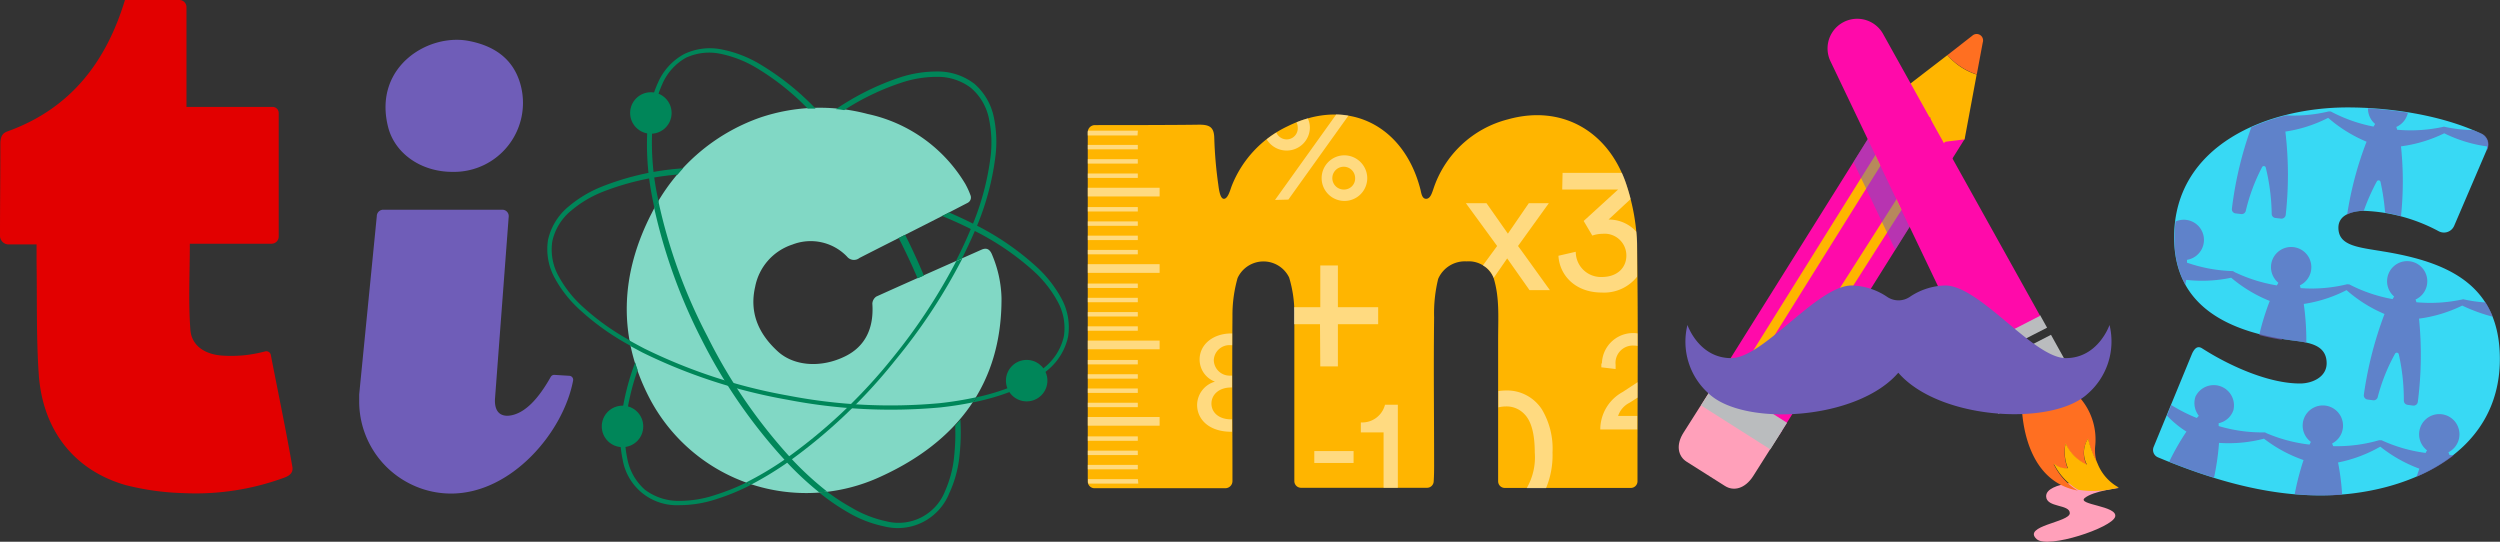 <svg id="Layer_2" data-name="Layer 2" xmlns="http://www.w3.org/2000/svg" viewBox="0 0 350.72 76"><rect x="0" y="0" width="350.72" height="76" fill="#333333" stroke="none"/><defs><style>.cls-3{fill:#ff0aaa}.cls-4{fill:#ffb500}.cls-5{fill:#babcbe}.cls-7{fill:#6f5db8}.cls-8{opacity:.5}.cls-10{fill:#008659}.cls-13{fill:#fff}</style></defs><path d="M37.23 49.29a.64.64 0 01.76.49C39 55 40.1 60.21 41 65.4c.09.47.12 1.15-1.07 1.59a36 36 0 01-14.14 2.19 37 37 0 01-8.14-1.12C10.44 66 6 60.4 5.44 52.55c-.36-5.23-.23-10.5-.31-15.75v-2.51H1.2A1.21 1.21 0 010 33.08c0-4.56.05-8.42.05-12.88 0-1.28.47-1.58 1.06-1.79C9.86 15.24 14.87 8.76 17.53 0h7.68a1 1 0 01.95 1v14h12.09a.85.85 0 01.85.85v17.34a1 1 0 01-1 1H26.63c0 4.21-.22 8.17.08 12.09.17 2.2 2 3.41 4.38 3.6a18.94 18.94 0 003.45-.07 20.42 20.42 0 002.69-.52z" fill="#e20000"/><path d="M293.68 67.5s-6.71 0-6.63 2.15c.06 1.6 3.32 1.06 3.32 2.34s-6.74 1.77-4.64 3.65c1.54 1.39 10.58-1.6 11-3.15s-5.47-1.66-4.25-2.64 4.76-1.39 4.76-1.39zM250 60.39l-9.72-6.16-4.08 6.43c-1.14 1.76-.79 3.35.41 4.11l5.39 3.41c1.2.76 2.78.4 3.93-1.36z" fill="#ffa0ba"/><path class="cls-3" d="M249.63 60.98l-9.71-6.16 25.97-41.47 9.72 6.16-25.98 41.47z"/><path class="cls-4" transform="rotate(-58 255.247 35.607)" d="M232.18 34.92h46.09v1.4h-46.09z"/><path class="cls-4" transform="rotate(-57.48 260.107 38.573)" d="M237.05 37.88h46.07v1.4h-46.07z"/><path class="cls-5" d="M250.7 59.31l-9.72-6.16-2.34 3.73 9.71 6.16 2.35-3.73z"/><path class="cls-4" d="M273.2 7.73l-7.31 5.62 1.13 3.5 3.75-.4 1.14 3.55 3.7-.45 1.69-9.09a9 9 0 01-2.12-1 8.84 8.84 0 01-1.98-1.73z"/><path d="M273.2 7.73a8.84 8.84 0 002 1.71 9 9 0 002.12 1l.84-4.5A.9.9 0 00276.7 5zm10.42 48.47l5.16-2.64a8.9 8.9 0 015.14 9.12 5.6 5.6 0 00.29 2.34 15.11 15.11 0 01-1.3-3.43 3.64 3.64 0 00-.15 3.67 6.06 6.06 0 01-3-3 6 6 0 00.33 3.49 2.59 2.59 0 01-2-.68 8.61 8.61 0 003.4 3.75c-8.25-1.53-7.87-12.62-7.87-12.62z" fill="#ff6f21"/><path class="cls-4" d="M288.11 65a2.59 2.59 0 002 .68 6 6 0 01-.33-3.49 6.06 6.06 0 003 3 3.64 3.64 0 01.15-3.67 15.11 15.11 0 001.3 3.43 6.6 6.6 0 003 3.44 13.55 13.55 0 01-5.69.32 8.61 8.61 0 01-3.43-3.71z"/><path class="cls-5" d="M287.73 46.97l3.1 5.59-10.47 5.48-2.79-5.86 10.16-5.21zm-10.65 4.17l-.88-1.84 9.99-5.11.99 1.78-10.1 5.17z"/><path class="cls-3" d="M276.29 49.38L256.84 8.69a4.16 4.16 0 017.41-3.79l21.95 39.4z"/><path class="cls-7" d="M295.94 45.59s-1.58 4.65-6.13 4.65-12.07-10.19-16.92-10.19a9.23 9.23 0 00-5 1.62 2.83 2.83 0 01-3.11 0 9.26 9.26 0 00-5-1.62c-4.85 0-12.37 10.19-16.92 10.19s-6.13-4.65-6.13-4.65a9.74 9.74 0 003.07 9.7c5 4.57 20.77 3.66 26.51-3v-.07.07c5.74 6.63 21.52 7.54 26.51 3a9.74 9.74 0 003.12-9.7z"/><g class="cls-8"><path class="cls-7" d="M265.88 35.04l2-3.2-5.86-12.32-2 3.21 5.86 12.31z"/></g><path class="cls-7" d="M63.46 24.11A9.68 9.68 0 0073 11.79c-1-3.53-3.63-5.3-7-6-5.78-1.28-13.69 3.52-11.56 12 .91 3.68 4.56 6.32 9.02 6.32zm14.31 28.48a.56.56 0 00-.51.29c-1.81 3.21-3.53 4.85-5.25 5.32-1.35.37-2.68 0-2.57-2.24l1.93-25.63a.9.9 0 00-.9-.91h-16.7a.91.91 0 00-.91.91l-2.47 25v.94A12.92 12.92 0 0057.79 68a12.77 12.77 0 005.49 1.24c8.5 0 15.77-8.64 17.12-15.86a.56.56 0 00-.53-.66z"/><path d="M136.14 27.37a.84.84 0 01-.38 1.08l-3.09 1.6c-4 2.05-8.07 4.08-12.1 6.14a1.24 1.24 0 01-1.75-.2 7.07 7.07 0 00-7.66-1.68 7.77 7.77 0 00-5.22 5.92c-.84 3.66.5 6.59 3.1 9 2.31 2.18 6.21 2.42 9.58.73 2.73-1.36 4-3.88 3.76-7.36a1.28 1.28 0 01.56-1c4.91-2.22 9.83-4.38 14.75-6.57.89-.4 1.28.15 1.53.81a16.51 16.51 0 011.28 6c.05 12.11-6.35 20.18-16.9 25a24.81 24.81 0 01-32.49-11c-4.49-8.65-4.1-17.41.35-26a27 27 0 0115.16-13.34 26.15 26.15 0 0115.1-.51 21.1 21.1 0 0113.7 9.81 10.85 10.85 0 01.72 1.57z" fill="#81d8c5"/><circle class="cls-10" cx="91.31" cy="15.85" r="2.91"/><circle class="cls-10" cx="87.33" cy="59.82" r="2.91"/><circle class="cls-10" cx="144.03" cy="53.4" r="2.91"/><path class="cls-10" d="M126.14 33.52a92.7 92.7 0 012.59 5.53l.88-.39q-1.19-2.85-2.57-5.6a.75.75 0 01-.07-.12l-.9.45a.54.54 0 00.07.13zM92.2 27.36a36.63 36.63 0 01-.61-10.49 16.08 16.08 0 011.29-5 7.78 7.78 0 013.35-3.77 7.79 7.79 0 015-.52 16.11 16.11 0 014.82 1.9 35.39 35.39 0 017.27 5.76h1.1a37.1 37.1 0 00-8-6.35 16.72 16.72 0 00-5.05-1.93 8.34 8.34 0 00-5.4.63 8.32 8.32 0 00-3.66 4 16.62 16.62 0 00-1.39 5.23 37.69 37.69 0 00.55 10.71c.11.59.24 1.18.36 1.77.19-.34.38-.68.58-1-.08-.3-.15-.64-.21-.94zM134 59.7a29 29 0 01-.13 4.17 15.67 15.67 0 01-1.28 5 7 7 0 01-8.3 4.25 16.11 16.11 0 01-4.82-1.9 29 29 0 01-3.41-2.22c-.37 0-.74.09-1.12.11A30.34 30.34 0 00119 71.9a16.66 16.66 0 005.06 1.95 7.78 7.78 0 009.11-4.65 16.34 16.34 0 001.43-5.2 30.48 30.48 0 00.13-5.14z"/><path class="cls-10" d="M111.27 64.61a74.21 74.21 0 01-12-17.36 75 75 0 01-6.9-19c-.2.33-.39.67-.58 1a76.86 76.86 0 006.65 18.4 74.86 74.86 0 0012.23 17.51 45 45 0 004.25 3.91c.38 0 .75-.06 1.12-.11a43.92 43.92 0 01-4.77-4.35zm-10.88 4.81a15.92 15.92 0 01-5.14.85 7.85 7.85 0 01-4.79-1.58A7.72 7.72 0 0188 64.33a15.9 15.9 0 01-.21-5.2 32.2 32.2 0 011.67-7.22c-.12-.35-.25-.71-.35-1.06a34 34 0 00-2 8.21 16.68 16.68 0 00.24 5.41 7.69 7.69 0 007.91 6.4 16.55 16.55 0 005.33-.88 30.41 30.41 0 004.81-2l-.78-.26a30.22 30.22 0 01-4.23 1.69zm25.97-57.79a15.76 15.76 0 015.12-.85 7.67 7.67 0 014.74 1.56 7.66 7.66 0 012.52 4.32 16.47 16.47 0 01.24 5.2A37 37 0 01136.24 32c-.65 1.58-1.37 3.12-2.15 4.64l.87-.39c.66-1.31 1.29-2.65 1.86-4a37.31 37.31 0 002.83-10.35 16.76 16.76 0 00-.22-5.42 8.45 8.45 0 00-2.74-4.73 8.42 8.42 0 00-5.2-1.72 16.72 16.72 0 00-5.36.87 36.41 36.41 0 00-8.87 4.42c.39 0 .78.08 1.17.13a34.56 34.56 0 017.93-3.82z"/><path class="cls-10" d="M125.65 50.47A79.44 79.44 0 00135 36.28l-.87.39a80 80 0 01-8.85 13.46 74.62 74.62 0 01-15.45 14.51 45 45 0 01-5.19 3.06l.78.26a47.08 47.08 0 004.73-2.85 75 75 0 0015.5-14.64z"/><path class="cls-10" d="M148.9 41.86a17.13 17.13 0 00-3.34-4.3 38 38 0 00-8.89-6.1c-1.16-.59-2.34-1.14-3.53-1.65l-.47.24-.5.25c1.4.58 2.78 1.2 4.13 1.88a37.32 37.32 0 018.76 5.9 16.15 16.15 0 013.24 4.09 7.66 7.66 0 01.95 5 7.77 7.77 0 01-2.64 4.31 16.11 16.11 0 01-4.48 2.68 30.17 30.17 0 01-5.13 1.57c-.15.24-.29.48-.45.71a32.37 32.37 0 005.86-1.75A17 17 0 00147 51.9a8.38 8.38 0 002.84-4.66 8.43 8.43 0 00-.94-5.38zm-67.26 1.07a16 16 0 01-3.23-4.11 7.65 7.65 0 01-.92-5 7.65 7.65 0 012.65-4.28 15.87 15.87 0 014.49-2.66 37.17 37.17 0 0110.28-2.38h.14c.26-.31.53-.61.8-.9l-1 .09a37.73 37.73 0 00-10.49 2.52 16.88 16.88 0 00-4.66 2.82 8.38 8.38 0 00-2.83 4.68 8.43 8.43 0 001 5.38 17.05 17.05 0 003.36 4.27 35.41 35.41 0 007.28 5.18c-.06-.27-.12-.54-.17-.8a33.93 33.93 0 01-6.7-4.81z"/><path class="cls-10" d="M131.82 56.56a75.25 75.25 0 01-21.23-1.06 75.44 75.44 0 01-20.21-6.61c-.69-.36-1.39-.74-2.07-1.12 0 .26.11.53.17.8l1.62.87a75.93 75.93 0 0020.38 6.64 76.1 76.1 0 0021.41 1.08c1.54-.17 3.09-.4 4.61-.72.16-.23.3-.47.45-.71a49.37 49.37 0 01-5.13.83z"/><path d="M307.53 49.59c.35-.73.78-1.16 1.46-.68l.63.39c3.53 2.16 8.74 4.5 13.05 4.5 1.67 0 3.73-.88 3.73-2.84 0-2.84-3-2.94-5.1-3.24-8.43-1.17-16.3-4.6-16.3-14.41 0-13 13.14-18.24 24.32-18.24 6 0 13.22 1.07 18.78 3.69a1.66 1.66 0 01.81 2.15l-4.62 10.77a1.56 1.56 0 01-2.13.78 24 24 0 00-10.49-2.88c-1.56 0-3.62.49-3.62 2.36 0 2.55 2.74 2.74 6.27 3.33 9 1.47 16.38 4.61 16.38 15.1 0 13.54-13.44 19.13-25.2 19.13-7.85 0-15.52-2.32-22.76-5.34a1.12 1.12 0 01-.61-1.46c1.39-3.37 5.4-13.11 5.4-13.11z" fill="#38d9f4"/><path class="cls-7" d="M343.61 63.83c0-.13-.08-.25-.13-.38a2.83 2.83 0 10-3-.28l-.2.37a21.42 21.42 0 01-6.16-1.77.32.32 0 00-.16 0 .39.39 0 00-.24 0 21.28 21.28 0 01-6.41.82l-.14-.38a2.79 2.79 0 001.52-2.31 2.83 2.83 0 10-4.5 2.09c-.06.12-.13.25-.19.38a21.54 21.54 0 01-6.09-1.62.35.35 0 00-.26-.09 21.34 21.34 0 01-6.4-.89v-.4a2.79 2.79 0 002.07-1.83 2.84 2.84 0 00-5.32-1.9 2.87 2.87 0 00.47 2.69l-.29.31a23.22 23.22 0 01-3.58-1.82l-.6 1.48a14 14 0 002.73 2.25 35.3 35.3 0 00-2.42 4.23c2.07.82 4.16 1.58 6.29 2.23a34.76 34.76 0 00.7-4.88 19.5 19.5 0 006.31-.59 19.6 19.6 0 005.55 3 37.42 37.42 0 00-1.24 4.79c1.21.1 2.43.17 3.65.17 1 0 2 0 3-.13a33.6 33.6 0 00-.57-4.49 19.76 19.76 0 005.93-2.22 19.68 19.68 0 005.48 3.09c-.13.37-.26.75-.38 1.13a23.11 23.11 0 005.2-3zm-23.23-16.24l.92.13c.69.1 1.49.18 2.25.35a36.69 36.69 0 00-.36-5.43 19.43 19.43 0 006-1.94 19.63 19.63 0 005.33 3.35 52.27 52.27 0 00-2.9 11.33.6.6 0 00.52.67l.77.1a.59.59 0 00.66-.46 25.94 25.94 0 012.43-6.07.28.28 0 01.52.08 29 29 0 01.71 6.48.59.59 0 00.51.61l.78.11a.6.6 0 00.67-.52 51.41 51.41 0 00.17-11.68 19.55 19.55 0 006.06-1.83 24.27 24.27 0 004.28 1.56 11.81 11.81 0 00-1-2 18.78 18.78 0 01-3-.42.36.36 0 00-.27 0 21.25 21.25 0 01-6.45.39c0-.13-.07-.26-.11-.38a2.82 2.82 0 10-3-.42l-.22.36a21.35 21.35 0 01-6.07-2.06.28.28 0 00-.15 0 .36.36 0 00-.25 0 21 21 0 01-6.44.52c0-.13-.07-.26-.11-.38a2.83 2.83 0 10-3-.37l-.21.37a21.74 21.74 0 01-6-1.9.38.38 0 00-.25-.11 21.4 21.4 0 01-6.36-1.18v-.4a2.83 2.83 0 10-1.6-5.38 18.2 18.2 0 00-.15 2.38 13.42 13.42 0 001.53 6.54c0-.24.07-.49.1-.73a19.79 19.79 0 006.32-.3 19.68 19.68 0 005.41 3.26 36.2 36.2 0 00-1.48 4.78c1 .27 2.05.48 3.11.66a.27.27 0 01.33-.07zm-7.27-18.31a.59.59 0 00.53.66l.77.09a.59.59 0 00.65-.47 26.13 26.13 0 012.28-6.11.28.28 0 01.52.06 28.68 28.68 0 01.83 6.47.59.59 0 00.52.6l.79.09a.6.6 0 00.66-.53 51.5 51.5 0 00-.05-11.68 19.44 19.44 0 006-1.93 19.87 19.87 0 005.39 3.35 48.82 48.82 0 00-2.72 10.21 5.43 5.43 0 012.33-.51 28.78 28.78 0 011.83-4.13.28.28 0 01.52.07 31.22 31.22 0 01.64 4.31 21.76 21.76 0 012.23.51 47.25 47.25 0 000-9.81 19.7 19.7 0 006.07-1.83 19.51 19.51 0 006 1.84c0 .24-.05.48-.08.72l.15-.35a1.66 1.66 0 00-.81-2.15c-.39-.19-.8-.34-1.21-.51a19.86 19.86 0 01-3.95-.45.36.36 0 00-.27 0 21.32 21.32 0 01-6.45.4c0-.13-.07-.26-.11-.39a2.83 2.83 0 001.63-2 52.61 52.61 0 00-5.6-.61 2.83 2.83 0 001 2.19c-.07.12-.15.24-.22.37a21.43 21.43 0 01-5.98-2.11.28.28 0 00-.15 0 .4.4 0 00-.24 0 21.18 21.18 0 01-5.92.54 29.37 29.37 0 00-5 1.73h.12a51.52 51.52 0 00-2.7 11.36z" opacity=".7"/><path class="cls-4" d="M171.91 68.49h-18.37a.94.94 0 01-.94-.94v-49a1 1 0 011-1c2.71 0 11.15 0 14.64-.06 1.48 0 2.09.36 2.11 1.94a58.66 58.66 0 00.56 6.46c.09.68.25 2 .79 2s.85-1.12 1.07-1.74a15.55 15.55 0 017.85-8.43c8.42-4.17 16.36-.18 18.66 8.9.11.46.2 1.27.79 1.27s.82-.83 1-1.33a14.89 14.89 0 0110.49-9.82c7.62-2.13 14.21 1.74 16.64 9.3a29 29 0 011.46 8.17c.16 11 .07 19.06.06 30.07v3.26a.93.93 0 01-.94.91h-17.67a.93.93 0 01-.94-.93V47.79c0-3.4.22-6-.64-8.82a3.77 3.77 0 00-3.77-2.3 4.08 4.08 0 00-4 2.45 20.21 20.21 0 00-.57 5.4c-.09 7.61 0 13.19 0 20.8 0 .34 0 1.38-.06 2.2a.93.93 0 01-.93.91h-17.69a.94.94 0 01-.93-.94V44.23a17.14 17.14 0 00-.73-5.3 4 4 0 00-7.23.07 19 19 0 00-.72 5.36c-.06 7.86 0 15.13 0 23.14a1 1 0 01-.99.99z"/><g class="cls-8"><path class="cls-13" d="M159.63 18.33h-7a.8.8 0 00-.05.21V19h7z"/></g><g class="cls-8"><path class="cls-13" d="M152.6 20.33h7.02v.62h-7.02z"/></g><g class="cls-8"><path class="cls-13" d="M152.6 22.33h7.02v.62h-7.02z"/></g><g class="cls-8"><path class="cls-13" d="M152.6 24.34h7.02v.62h-7.02z"/></g><g class="cls-8"><path class="cls-13" d="M152.6 26.34h10.08v1.22H152.6z"/></g><g class="cls-8"><path class="cls-13" d="M152.6 29.05h7.02v.62h-7.02z"/></g><g class="cls-8"><path class="cls-13" d="M152.6 31.06h7.02v.62h-7.02z"/></g><g class="cls-8"><path class="cls-13" d="M152.6 33.06h7.02v.62h-7.02z"/></g><g class="cls-8"><path class="cls-13" d="M152.6 35.06h7.02v.62h-7.02z"/></g><g class="cls-8"><path class="cls-13" d="M152.6 37.06h10.08v1.22H152.6z"/></g><g class="cls-8"><path class="cls-13" d="M152.6 39.78h7.02v.62h-7.02z"/></g><g class="cls-8"><path class="cls-13" d="M152.6 41.78h7.02v.62h-7.02z"/></g><g class="cls-8"><path class="cls-13" d="M152.6 43.78h7.02v.62h-7.02z"/></g><g class="cls-8"><path class="cls-13" d="M152.6 45.78h7.02v.62h-7.02z"/></g><g class="cls-8"><path class="cls-13" d="M152.6 47.78h10.08V49H152.6z"/></g><g class="cls-8"><path class="cls-13" d="M152.6 50.5h7.02v.62h-7.02z"/></g><g class="cls-8"><path class="cls-13" d="M152.6 52.5h7.02v.62h-7.02z"/></g><g class="cls-8"><path class="cls-13" d="M152.6 54.5h7.02v.62h-7.02z"/></g><g class="cls-8"><path class="cls-13" d="M152.6 56.5h7.02v.62h-7.02z"/></g><g class="cls-8"><path class="cls-13" d="M152.6 58.5h10.08v1.22H152.6z"/></g><g class="cls-8"><path class="cls-13" d="M152.6 61.22h7.02v.62h-7.02z"/></g><g class="cls-8"><path class="cls-13" d="M152.6 63.22h7.02v.62h-7.02z"/></g><g class="cls-8"><path class="cls-13" d="M152.6 65.22h7.02v.62h-7.02z"/></g><g class="cls-8"><path class="cls-13" d="M159.63 67.22h-7v.33a.94.94 0 00.06.29h7z"/></g><g class="cls-8"><path class="cls-13" d="M184.38 63.28h5.51v1.67h-5.51z"/></g><g class="cls-8"><path class="cls-13" d="M194.3 56.78a3.3 3.3 0 01-3.39 2.48v1.4h3.19v7.78h2V56.78z"/></g><g class="cls-8"><path class="cls-13" d="M185.22 51.4h2.47v-5.92h5.65V43.1h-5.65v-5.86h-2.47v5.86h-3.69v2.38h3.65z"/></g><g class="cls-8"><path class="cls-13" d="M188.54 21.79a3.2 3.2 0 103.27 3.21 3.23 3.23 0 00-3.27-3.21zm0 4.8a1.6 1.6 0 111.57-1.59 1.55 1.55 0 01-1.57 1.59z"/></g><g class="cls-8"><path class="cls-13" d="M180.74 28l8.43-11.78a10.65 10.65 0 00-1.71-.17l-8.59 12z"/></g><g class="cls-8"><path class="cls-13" d="M180.49 21.12a3.25 3.25 0 003.27-3.21 3 3 0 00-.29-1.3 14.27 14.27 0 00-1.59.55 1.66 1.66 0 01.18.75 1.56 1.56 0 01-3 .68 14.37 14.37 0 00-1.36.95 3.26 3.26 0 002.79 1.58z"/></g><g class="cls-8"><path class="cls-13" d="M214.57 40.7h2.86c-.73-1-3.74-5.21-4.47-6.19l4.32-6h-2.81l-2.93 4.27-3-4.27h-2.89l4.38 6-2 2.73a3 3 0 011.51 1.76l1.9-2.75z"/></g><g class="cls-8"><path class="cls-13" d="M219.16 26.59H227L222.17 31l1.21 2.05a4.48 4.48 0 011.44-.25 3.05 3.05 0 013.34 3.06c0 1.64-1.21 3-3.46 3a3.53 3.53 0 01-3.64-3.54l-2.43.56c.15 2.68 2.3 5.16 6.09 5.16a5.9 5.9 0 004.94-2.22v-4.67c0-.54-.05-1.09-.1-1.64a5.18 5.18 0 00-3.9-1.71l3.1-2.88c-.16-.65-.35-1.3-.56-1.94a15.51 15.51 0 00-.67-1.73h-8.32z"/></g><g class="cls-8"><path class="cls-13" d="M216.32 57.45a5.83 5.83 0 00-5.11-2.67 8.12 8.12 0 00-1 .08v2.29a4.15 4.15 0 011-.13 3.43 3.43 0 012.64 1.07c1 1 1.46 2.85 1.46 5.39a8.65 8.65 0 01-1.13 5h2.71a12 12 0 00.91-5 10.74 10.74 0 00-1.48-6.03z"/></g><g class="cls-8"><path class="cls-13" d="M227 58.35a3.18 3.18 0 011.61-1.85l1.12-.72v-2.16l-2.1 1.38a6 6 0 00-3.13 5.25h5.18v-1.9z"/></g><g class="cls-8"><path class="cls-13" d="M224.65 51v.53l2 .24v-.59a2.43 2.43 0 012.54-2.7 3.1 3.1 0 01.54.05v-1.76a4.37 4.37 0 00-5 4.22z"/></g><g class="cls-8"><path class="cls-13" d="M168.29 50.45a3.32 3.32 0 002.15 3.09 3.45 3.45 0 00-2.5 3.25c0 2.11 1.75 3.78 4.78 3.78h.12v-1.74h-.12c-1.77 0-2.77-1-2.77-2.21s1-2.26 2.77-2.26h.12v-1.67h-.12a2.23 2.23 0 01-2.44-2.15 2.2 2.2 0 012.44-2.11h.14v-1.65h-.15c-2.51.01-4.42 1.52-4.42 3.67z"/></g></svg>